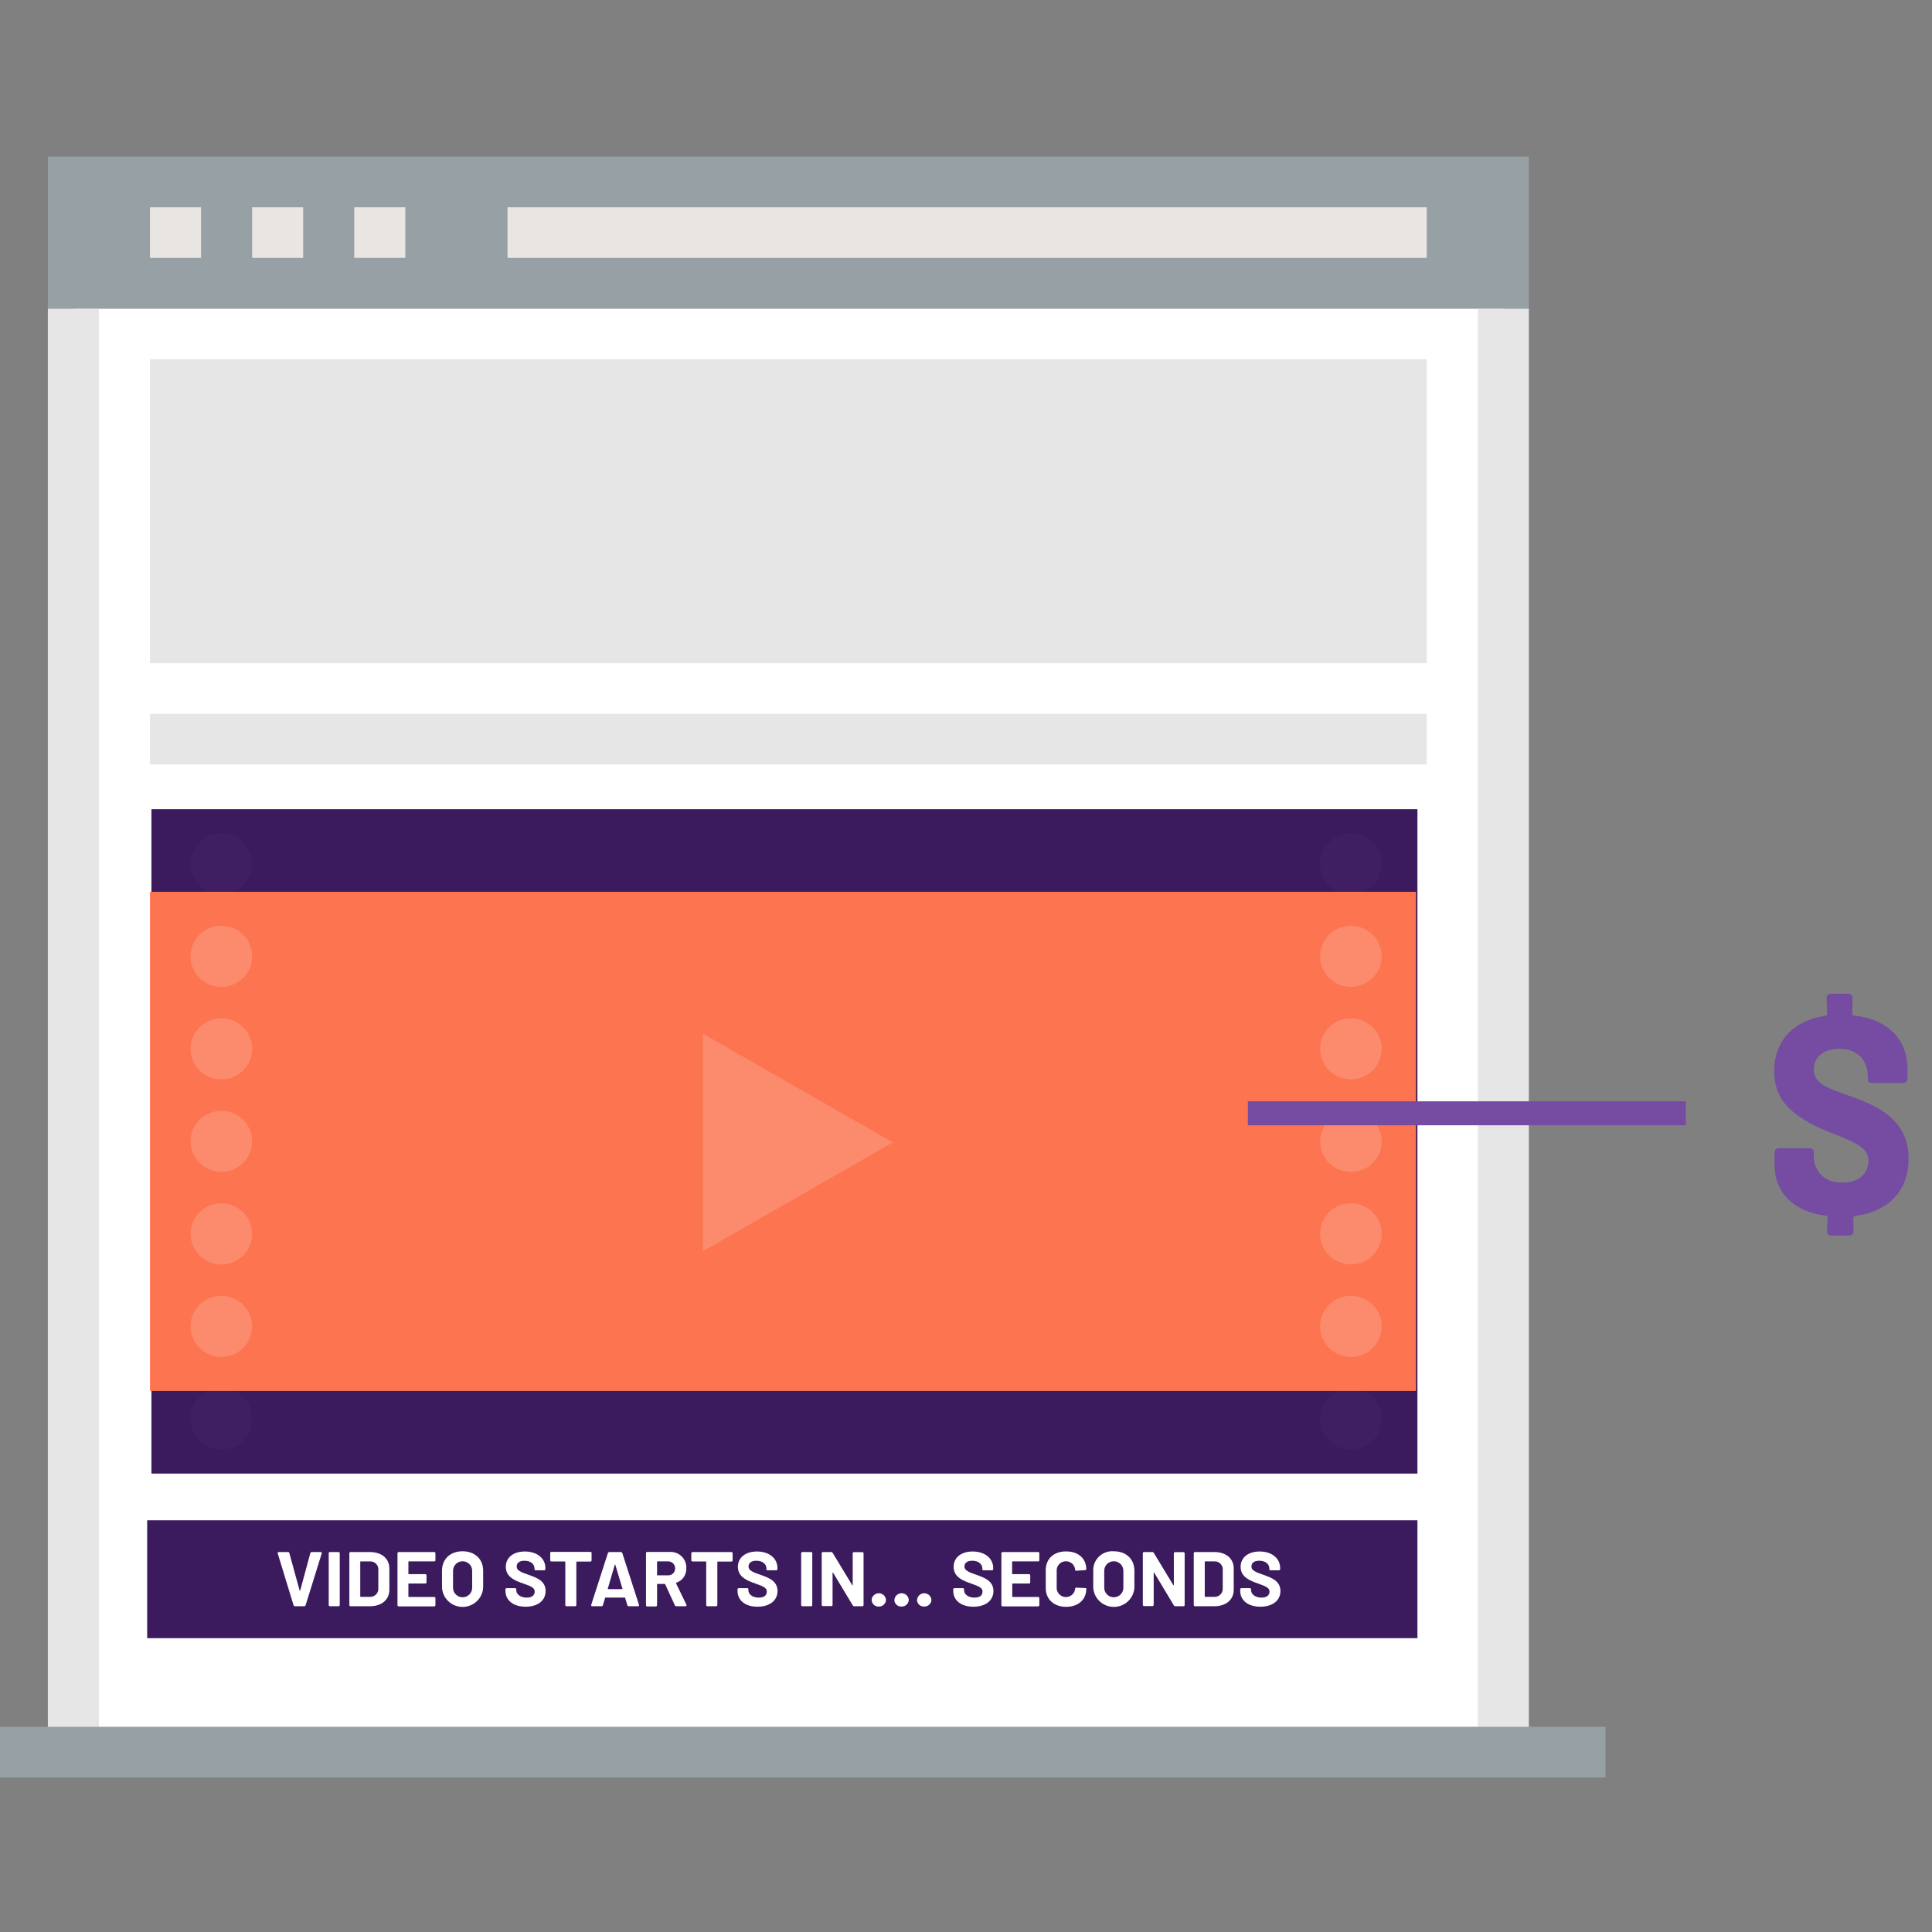 <svg width="270" height="270" viewBox="0 0 270 270" fill="none" xmlns="http://www.w3.org/2000/svg">
<rect x="0" y="0" width="270" height="270" fill="#808080" stroke="none"/>
<g clip-path="url(#clip0)">
<path d="M210.096 43.124H10.261V244.856H210.096V43.124Z" fill="white"/>
<path d="M213.658 43.124H206.524V244.856H213.658V43.124Z" fill="#E6E6E6"/>
<path d="M13.822 43.124H6.688V244.856H13.822V43.124Z" fill="#E6E6E6"/>
<path d="M224.37 241.324H-4.013V248.4H224.37V241.324Z" fill="#97A0A5"/>
<path d="M199.384 50.205H20.962V92.675H199.384V50.205Z" fill="#E6E6E6"/>
<path d="M198.089 113.09H21.163V205.935H198.089V113.09Z" fill="#3C1A5E"/>
<path d="M199.384 99.757H20.962V106.832H199.384V99.757Z" fill="#E6E6E6"/>
<path d="M198.089 212.462H20.568V228.936H198.089V212.462Z" fill="#3C1A5E"/>
<path d="M213.664 21.892H6.688V43.124H213.664V21.892Z" fill="#97A0A5"/>
<path d="M28.096 28.967H20.962V36.042H28.096V28.967Z" fill="#E8E5E3"/>
<path d="M42.37 28.967H35.236V36.042H42.37V28.967Z" fill="#E8E5E3"/>
<path d="M56.644 28.967H49.51V36.042H56.644V28.967Z" fill="#E8E5E3"/>
<path d="M199.392 28.967H70.926V36.042H199.392V28.967Z" fill="#E8E5E3"/>
<path d="M197.889 124.631H20.962V194.388H197.889V124.631Z" fill="#FC7450"/>
<g opacity="0.4">
<path opacity="0.4" d="M98.212 144.439V174.872L124.788 159.658L98.212 144.439Z" fill="white"/>
</g>
<g opacity="0.4">
<path opacity="0.4" d="M188.791 137.924C189.643 137.924 190.476 137.673 191.184 137.204C191.893 136.734 192.445 136.067 192.771 135.286C193.097 134.505 193.183 133.646 193.017 132.817C192.85 131.988 192.44 131.227 191.837 130.629C191.235 130.031 190.467 129.624 189.631 129.46C188.795 129.295 187.929 129.379 187.142 129.703C186.354 130.026 185.682 130.574 185.208 131.277C184.735 131.979 184.482 132.806 184.482 133.651C184.482 134.784 184.936 135.871 185.744 136.672C186.552 137.474 187.648 137.924 188.791 137.924Z" fill="white"/>
</g>
<g opacity="0.4">
<path opacity="0.4" d="M188.791 150.849C189.643 150.849 190.476 150.599 191.185 150.129C191.894 149.659 192.446 148.991 192.772 148.21C193.098 147.429 193.183 146.569 193.016 145.74C192.849 144.911 192.438 144.15 191.835 143.552C191.232 142.955 190.464 142.548 189.628 142.384C188.791 142.22 187.925 142.305 187.138 142.63C186.35 142.954 185.678 143.503 185.205 144.206C184.732 144.91 184.481 145.737 184.482 146.582C184.482 147.143 184.593 147.698 184.81 148.216C185.027 148.735 185.344 149.205 185.744 149.602C186.144 149.998 186.619 150.312 187.142 150.526C187.665 150.74 188.225 150.85 188.791 150.849Z" fill="white"/>
</g>
<g opacity="0.4">
<path opacity="0.4" d="M188.791 176.705C189.643 176.705 190.476 176.454 191.185 175.985C191.894 175.515 192.446 174.847 192.772 174.066C193.098 173.285 193.183 172.425 193.016 171.596C192.849 170.767 192.438 170.006 191.835 169.408C191.232 168.811 190.464 168.404 189.628 168.24C188.791 168.076 187.925 168.161 187.138 168.486C186.35 168.81 185.678 169.358 185.205 170.062C184.732 170.766 184.481 171.592 184.482 172.438C184.482 172.999 184.593 173.554 184.81 174.072C185.027 174.59 185.344 175.061 185.744 175.457C186.144 175.854 186.619 176.168 187.142 176.382C187.665 176.596 188.225 176.706 188.791 176.705Z" fill="white"/>
</g>
<g opacity="0.4">
<path opacity="0.4" d="M188.791 163.78C189.643 163.78 190.476 163.529 191.184 163.06C191.893 162.59 192.445 161.923 192.771 161.142C193.097 160.361 193.183 159.502 193.017 158.673C192.85 157.844 192.44 157.082 191.837 156.485C191.235 155.887 190.467 155.48 189.631 155.315C188.795 155.15 187.929 155.235 187.142 155.559C186.354 155.882 185.682 156.43 185.208 157.132C184.735 157.835 184.482 158.661 184.482 159.507C184.482 160.64 184.936 161.727 185.744 162.528C186.552 163.33 187.648 163.78 188.791 163.78Z" fill="white"/>
</g>
<g opacity="0.4">
<path opacity="0.4" d="M188.791 189.636C189.643 189.636 190.476 189.385 191.184 188.915C191.893 188.446 192.445 187.778 192.771 186.998C193.097 186.217 193.183 185.358 193.017 184.529C192.85 183.7 192.44 182.938 191.837 182.341C191.235 181.743 190.467 181.336 189.631 181.171C188.795 181.006 187.929 181.091 187.142 181.414C186.354 181.738 185.682 182.285 185.208 182.988C184.735 183.691 184.482 184.517 184.482 185.362C184.482 186.496 184.936 187.583 185.744 188.384C186.552 189.185 187.648 189.636 188.791 189.636Z" fill="white"/>
</g>
<g opacity="0.4">
<path opacity="0.4" d="M30.935 137.924C31.787 137.924 32.62 137.673 33.328 137.204C34.037 136.734 34.589 136.067 34.915 135.286C35.242 134.505 35.327 133.646 35.16 132.817C34.994 131.988 34.584 131.227 33.981 130.629C33.379 130.031 32.611 129.624 31.775 129.46C30.939 129.295 30.073 129.379 29.286 129.703C28.498 130.026 27.826 130.574 27.352 131.277C26.879 131.979 26.626 132.806 26.626 133.651C26.625 134.212 26.736 134.768 26.952 135.287C27.169 135.806 27.486 136.277 27.886 136.674C28.287 137.071 28.762 137.386 29.285 137.6C29.808 137.815 30.369 137.925 30.935 137.924Z" fill="white"/>
</g>
<g opacity="0.4">
<path opacity="0.4" d="M30.935 150.849C31.787 150.849 32.62 150.599 33.329 150.129C34.038 149.659 34.59 148.991 34.916 148.21C35.242 147.429 35.327 146.569 35.16 145.74C34.993 144.911 34.582 144.15 33.979 143.552C33.376 142.955 32.608 142.548 31.772 142.384C30.935 142.22 30.069 142.305 29.282 142.63C28.494 142.954 27.822 143.503 27.349 144.206C26.877 144.91 26.625 145.737 26.626 146.582C26.626 147.143 26.738 147.698 26.954 148.216C27.171 148.735 27.488 149.205 27.888 149.602C28.288 149.998 28.764 150.312 29.286 150.526C29.809 150.74 30.369 150.85 30.935 150.849Z" fill="white"/>
</g>
<g opacity="0.4">
<path opacity="0.4" d="M30.935 176.71C31.787 176.71 32.62 176.46 33.328 175.99C34.037 175.521 34.589 174.853 34.915 174.072C35.242 173.291 35.327 172.432 35.16 171.603C34.994 170.774 34.584 170.013 33.981 169.415C33.379 168.818 32.611 168.411 31.775 168.246C30.939 168.081 30.073 168.166 29.286 168.489C28.498 168.812 27.826 169.36 27.352 170.063C26.879 170.766 26.626 171.592 26.626 172.437C26.625 172.998 26.736 173.554 26.952 174.073C27.169 174.592 27.486 175.063 27.886 175.46C28.287 175.857 28.762 176.172 29.285 176.387C29.808 176.601 30.369 176.711 30.935 176.71Z" fill="white"/>
</g>
<g opacity="0.4">
<path opacity="0.4" d="M30.935 163.78C31.787 163.78 32.62 163.529 33.328 163.06C34.037 162.59 34.589 161.923 34.915 161.142C35.242 160.361 35.327 159.502 35.16 158.673C34.994 157.844 34.584 157.082 33.981 156.485C33.379 155.887 32.611 155.48 31.775 155.315C30.939 155.15 30.073 155.235 29.286 155.559C28.498 155.882 27.826 156.43 27.352 157.132C26.879 157.835 26.626 158.661 26.626 159.507C26.625 160.068 26.736 160.624 26.952 161.143C27.169 161.662 27.486 162.133 27.886 162.53C28.287 162.927 28.762 163.242 29.285 163.456C29.808 163.671 30.369 163.781 30.935 163.78Z" fill="white"/>
</g>
<g opacity="0.4">
<path opacity="0.4" d="M30.935 189.636C31.787 189.636 32.62 189.385 33.328 188.915C34.037 188.446 34.589 187.778 34.915 186.998C35.242 186.217 35.327 185.358 35.16 184.529C34.994 183.7 34.584 182.938 33.981 182.341C33.379 181.743 32.611 181.336 31.775 181.171C30.939 181.006 30.073 181.091 29.286 181.414C28.498 181.738 27.826 182.285 27.352 182.988C26.879 183.691 26.626 184.517 26.626 185.362C26.625 185.924 26.736 186.48 26.952 186.999C27.169 187.517 27.486 187.989 27.886 188.386C28.287 188.783 28.762 189.097 29.285 189.312C29.808 189.526 30.369 189.636 30.935 189.636Z" fill="white"/>
</g>
<path d="M259.236 169.939C259.17 169.951 259.111 169.984 259.067 170.034C259.023 170.084 258.998 170.147 258.995 170.213L259.036 171.994C259.051 172.085 259.044 172.179 259.016 172.267C258.987 172.356 258.938 172.436 258.871 172.502C258.805 172.567 258.724 172.616 258.635 172.645C258.546 172.673 258.451 172.68 258.359 172.665H256.004C255.912 172.68 255.817 172.673 255.728 172.645C255.639 172.616 255.558 172.567 255.492 172.502C255.426 172.436 255.376 172.356 255.348 172.267C255.319 172.179 255.312 172.085 255.328 171.994L255.41 170.178C255.408 170.111 255.383 170.046 255.34 169.995C255.296 169.944 255.235 169.91 255.169 169.898C250.63 169.349 248.005 166.623 248.005 162.834V161.135C247.99 161.044 247.997 160.95 248.025 160.861C248.054 160.773 248.103 160.693 248.17 160.627C248.236 160.561 248.317 160.512 248.406 160.484C248.495 160.456 248.59 160.449 248.682 160.464H252.802C253.238 160.464 253.479 160.662 253.479 160.978V161.532C253.479 163.546 254.792 165.28 257.5 165.28C260.048 165.28 261.12 163.745 261.12 162.163C261.12 159.36 255.946 158.928 252.125 156.477C249.659 154.982 247.946 153.044 247.946 149.693C247.946 145.548 250.536 142.623 255.11 141.952C255.176 141.941 255.236 141.908 255.28 141.858C255.324 141.808 255.349 141.744 255.351 141.678L255.269 139.547C255.253 139.455 255.26 139.361 255.289 139.273C255.318 139.185 255.367 139.104 255.433 139.039C255.499 138.973 255.58 138.924 255.669 138.896C255.759 138.867 255.853 138.86 255.946 138.876H258.218C258.31 138.86 258.405 138.867 258.494 138.896C258.583 138.924 258.664 138.973 258.73 139.039C258.796 139.104 258.846 139.185 258.874 139.273C258.903 139.361 258.91 139.455 258.895 139.547L258.853 141.637C258.854 141.703 258.877 141.768 258.92 141.819C258.963 141.87 259.023 141.905 259.089 141.917C263.868 142.431 266.57 145.309 266.57 149.378V150.68C266.585 150.771 266.578 150.864 266.55 150.952C266.522 151.04 266.473 151.12 266.407 151.185C266.342 151.251 266.262 151.3 266.173 151.329C266.085 151.357 265.991 151.365 265.899 151.351H261.72C261.278 151.351 261.043 151.193 261.043 150.954V150.557C261.043 148.467 259.866 146.57 257.064 146.57C254.833 146.57 253.479 147.737 253.479 149.489C253.479 152.052 257.099 152.449 260.843 154.066C264.963 155.881 266.729 158.409 266.729 161.882C266.759 166.232 264.092 169.308 259.236 169.939Z" fill="#764BA2"/>
<path d="M174.393 155.584H235.592" stroke="#764BA2" stroke-width="3.35"/>
<path d="M41.022 224.325L38.815 217.103C38.804 217.08 38.8 217.054 38.803 217.028C38.806 217.002 38.815 216.978 38.831 216.957C38.846 216.936 38.867 216.92 38.891 216.909C38.915 216.899 38.942 216.896 38.968 216.899H40.233C40.28 216.895 40.327 216.908 40.365 216.936C40.403 216.964 40.429 217.005 40.439 217.051L41.87 222.264C41.87 222.322 41.946 222.322 41.958 222.264L43.365 217.062C43.375 217.016 43.401 216.975 43.439 216.945C43.476 216.915 43.523 216.899 43.571 216.899H44.807C44.833 216.896 44.859 216.899 44.883 216.909C44.907 216.92 44.928 216.936 44.944 216.957C44.959 216.978 44.969 217.002 44.972 217.028C44.974 217.054 44.97 217.08 44.96 217.103L42.711 224.325C42.699 224.369 42.672 224.409 42.635 224.436C42.597 224.464 42.552 224.478 42.505 224.477H41.24C41.191 224.48 41.143 224.466 41.104 224.439C41.064 224.411 41.035 224.371 41.022 224.325Z" fill="white"/>
<path d="M45.938 224.29V217.08C45.935 217.056 45.938 217.031 45.946 217.008C45.954 216.984 45.968 216.963 45.985 216.946C46.003 216.929 46.024 216.915 46.047 216.907C46.071 216.899 46.096 216.896 46.121 216.899H47.298C47.322 216.896 47.347 216.899 47.371 216.907C47.394 216.915 47.416 216.929 47.433 216.946C47.451 216.963 47.464 216.984 47.472 217.008C47.48 217.031 47.483 217.056 47.48 217.08V224.29C47.483 224.315 47.48 224.339 47.472 224.363C47.464 224.386 47.45 224.408 47.433 224.426C47.416 224.443 47.395 224.457 47.371 224.466C47.348 224.475 47.323 224.478 47.298 224.477H46.121C46.096 224.478 46.071 224.475 46.047 224.466C46.024 224.457 46.003 224.443 45.985 224.426C45.968 224.408 45.955 224.386 45.946 224.363C45.938 224.339 45.935 224.315 45.938 224.29Z" fill="white"/>
<path d="M48.822 224.29V217.08C48.82 217.055 48.824 217.031 48.833 217.007C48.841 216.984 48.855 216.963 48.873 216.946C48.891 216.929 48.913 216.915 48.937 216.907C48.96 216.899 48.985 216.897 49.01 216.899H51.682C53.331 216.899 54.414 217.81 54.414 219.193V222.177C54.414 223.566 53.331 224.477 51.682 224.477H49.01C48.985 224.479 48.959 224.477 48.935 224.468C48.911 224.46 48.889 224.446 48.871 224.428C48.853 224.41 48.839 224.388 48.83 224.365C48.822 224.341 48.819 224.315 48.822 224.29ZM50.429 223.163H51.736C51.894 223.165 52.052 223.133 52.197 223.07C52.343 223.008 52.474 222.915 52.581 222.799C52.688 222.683 52.769 222.545 52.819 222.396C52.87 222.246 52.887 222.088 52.871 221.931V219.439C52.889 219.281 52.873 219.121 52.823 218.971C52.773 218.82 52.691 218.682 52.583 218.565C52.475 218.448 52.343 218.356 52.196 218.294C52.048 218.232 51.889 218.203 51.73 218.207H50.411C50.402 218.206 50.394 218.207 50.385 218.21C50.377 218.213 50.37 218.217 50.363 218.224C50.357 218.23 50.352 218.237 50.349 218.245C50.346 218.254 50.345 218.262 50.346 218.271V223.099C50.345 223.108 50.346 223.116 50.349 223.125C50.352 223.133 50.357 223.14 50.363 223.146C50.37 223.153 50.377 223.157 50.385 223.16C50.394 223.163 50.402 223.164 50.411 223.163H50.429Z" fill="white"/>
<path d="M60.67 218.206H57.139C57.13 218.205 57.121 218.206 57.113 218.209C57.105 218.212 57.097 218.217 57.091 218.223C57.085 218.229 57.08 218.236 57.077 218.245C57.074 218.253 57.073 218.262 57.074 218.27V219.928C57.073 219.937 57.074 219.946 57.077 219.954C57.08 219.962 57.085 219.97 57.091 219.976C57.097 219.982 57.105 219.987 57.113 219.989C57.121 219.992 57.13 219.993 57.139 219.992H59.417C59.442 219.989 59.468 219.991 59.492 219.998C59.516 220.006 59.538 220.019 59.556 220.037C59.574 220.054 59.588 220.076 59.597 220.099C59.605 220.123 59.608 220.148 59.605 220.173V221.119C59.608 221.144 59.605 221.169 59.597 221.193C59.588 221.217 59.574 221.238 59.556 221.256C59.538 221.273 59.516 221.287 59.492 221.294C59.468 221.302 59.442 221.304 59.417 221.3H57.139C57.13 221.299 57.121 221.3 57.113 221.303C57.105 221.306 57.097 221.311 57.091 221.317C57.085 221.323 57.08 221.331 57.077 221.339C57.074 221.347 57.073 221.356 57.074 221.364V223.116C57.073 223.124 57.074 223.133 57.077 223.141C57.08 223.15 57.085 223.157 57.091 223.163C57.097 223.169 57.105 223.174 57.113 223.177C57.121 223.18 57.13 223.181 57.139 223.18H60.67C60.696 223.177 60.721 223.18 60.745 223.188C60.769 223.197 60.791 223.21 60.808 223.228C60.826 223.247 60.839 223.268 60.847 223.292C60.855 223.316 60.857 223.342 60.853 223.367V224.307C60.856 224.331 60.853 224.356 60.845 224.38C60.837 224.403 60.823 224.425 60.806 224.442C60.788 224.46 60.767 224.474 60.744 224.483C60.721 224.492 60.695 224.495 60.67 224.493H55.738C55.712 224.496 55.687 224.493 55.663 224.485C55.639 224.476 55.617 224.463 55.599 224.445C55.58 224.427 55.567 224.405 55.558 224.381C55.55 224.357 55.547 224.332 55.55 224.307V217.079C55.547 217.054 55.549 217.029 55.558 217.005C55.566 216.982 55.58 216.96 55.599 216.943C55.617 216.925 55.639 216.912 55.663 216.904C55.687 216.897 55.713 216.895 55.738 216.898H60.67C60.695 216.896 60.72 216.898 60.743 216.906C60.767 216.915 60.788 216.928 60.806 216.945C60.823 216.963 60.837 216.984 60.845 217.007C60.853 217.03 60.856 217.055 60.853 217.079V218.043C60.853 218.066 60.848 218.088 60.839 218.109C60.83 218.131 60.816 218.149 60.799 218.165C60.781 218.18 60.761 218.192 60.739 218.199C60.717 218.206 60.694 218.209 60.67 218.206Z" fill="white"/>
<path d="M61.771 221.843V219.508C61.771 217.885 62.919 216.793 64.643 216.793C66.368 216.793 67.522 217.885 67.522 219.508V221.843C67.488 222.577 67.171 223.27 66.635 223.778C66.1 224.285 65.387 224.569 64.646 224.569C63.906 224.569 63.193 224.285 62.658 223.778C62.122 223.27 61.804 222.577 61.771 221.843ZM65.986 221.895V219.514C65.986 219.34 65.951 219.167 65.884 219.007C65.817 218.846 65.718 218.7 65.594 218.577C65.47 218.454 65.323 218.356 65.161 218.289C64.999 218.223 64.825 218.188 64.649 218.188C64.474 218.188 64.3 218.223 64.138 218.289C63.976 218.356 63.829 218.454 63.705 218.577C63.58 218.7 63.482 218.846 63.415 219.007C63.348 219.167 63.313 219.34 63.313 219.514V221.895C63.313 222.07 63.348 222.242 63.415 222.403C63.482 222.563 63.58 222.709 63.705 222.833C63.829 222.956 63.976 223.053 64.138 223.12C64.3 223.186 64.474 223.221 64.649 223.221C64.825 223.221 64.999 223.186 65.161 223.12C65.323 223.053 65.47 222.956 65.594 222.833C65.718 222.709 65.817 222.563 65.884 222.403C65.951 222.242 65.986 222.07 65.986 221.895Z" fill="white"/>
<path d="M70.635 222.299V222.13C70.632 222.105 70.635 222.08 70.643 222.057C70.651 222.034 70.665 222.013 70.682 221.995C70.7 221.978 70.721 221.965 70.744 221.957C70.768 221.949 70.793 221.946 70.817 221.949H71.965C72.083 221.949 72.148 222.001 72.148 222.089V222.241C72.148 222.789 72.736 223.268 73.59 223.268C74.443 223.268 74.726 222.859 74.726 222.422C74.726 221.873 74.167 221.674 73.131 221.301C71.995 220.91 70.688 220.402 70.688 218.966C70.688 217.635 71.788 216.823 73.348 216.823C75.032 216.823 76.221 217.751 76.221 219.158V219.263C76.224 219.288 76.221 219.314 76.212 219.338C76.204 219.362 76.19 219.384 76.172 219.402C76.154 219.419 76.132 219.433 76.108 219.442C76.084 219.45 76.058 219.453 76.032 219.45H74.891C74.767 219.45 74.702 219.403 74.702 219.339V219.211C74.702 218.627 74.214 218.113 73.295 218.113C72.595 218.113 72.207 218.417 72.207 218.925C72.207 219.433 72.683 219.684 73.896 220.092C74.891 220.454 76.25 220.875 76.25 222.346C76.25 223.665 75.173 224.541 73.46 224.541C71.747 224.541 70.635 223.671 70.635 222.299Z" fill="white"/>
<path d="M82.674 217.08V218.043C82.676 218.068 82.673 218.094 82.665 218.118C82.656 218.142 82.643 218.163 82.625 218.181C82.606 218.199 82.585 218.213 82.561 218.221C82.536 218.23 82.511 218.233 82.485 218.23H80.608C80.599 218.229 80.59 218.23 80.582 218.233C80.573 218.236 80.566 218.241 80.56 218.247C80.553 218.253 80.549 218.26 80.546 218.268C80.543 218.277 80.542 218.285 80.543 218.294V224.29C80.545 224.314 80.543 224.339 80.534 224.363C80.526 224.386 80.513 224.408 80.496 224.425C80.478 224.443 80.457 224.457 80.434 224.466C80.41 224.475 80.385 224.478 80.36 224.476H79.183C79.158 224.478 79.133 224.475 79.11 224.466C79.086 224.457 79.065 224.443 79.048 224.425C79.03 224.408 79.017 224.386 79.009 224.363C79.001 224.339 78.998 224.314 79.001 224.29V218.282C79.001 218.274 79.001 218.265 78.998 218.257C78.995 218.249 78.99 218.241 78.984 218.235C78.978 218.229 78.97 218.224 78.962 218.221C78.953 218.218 78.945 218.217 78.936 218.218H77.076C77.051 218.221 77.025 218.218 77.001 218.21C76.977 218.202 76.956 218.188 76.938 218.17C76.92 218.152 76.907 218.13 76.899 218.106C76.892 218.082 76.89 218.056 76.893 218.031V217.08C76.886 217.054 76.886 217.026 76.892 217C76.898 216.974 76.911 216.949 76.929 216.929C76.947 216.909 76.97 216.893 76.996 216.884C77.021 216.875 77.049 216.872 77.076 216.876H82.468C82.496 216.867 82.527 216.866 82.556 216.873C82.585 216.88 82.611 216.895 82.633 216.916C82.654 216.937 82.669 216.964 82.676 216.992C82.683 217.021 82.682 217.051 82.674 217.08Z" fill="white"/>
<path d="M87.671 224.324L87.365 223.314C87.364 223.307 87.362 223.299 87.358 223.293C87.355 223.286 87.35 223.28 87.344 223.275C87.338 223.27 87.331 223.266 87.323 223.264C87.316 223.262 87.308 223.261 87.3 223.262H84.628C84.62 223.26 84.612 223.26 84.604 223.262C84.596 223.264 84.589 223.267 84.583 223.273C84.576 223.278 84.571 223.284 84.568 223.291C84.565 223.299 84.563 223.306 84.563 223.314L84.257 224.324C84.244 224.37 84.216 224.409 84.178 224.437C84.139 224.464 84.093 224.478 84.045 224.476H82.78C82.753 224.48 82.726 224.477 82.701 224.466C82.676 224.456 82.654 224.439 82.639 224.417C82.623 224.396 82.613 224.37 82.611 224.343C82.609 224.317 82.615 224.29 82.627 224.266L84.952 217.051C84.964 217.005 84.992 216.965 85.03 216.937C85.069 216.909 85.116 216.896 85.164 216.899H86.765C86.812 216.895 86.859 216.908 86.897 216.936C86.934 216.964 86.961 217.005 86.971 217.051L89.296 224.266C89.343 224.389 89.296 224.476 89.143 224.476H87.877C87.831 224.478 87.785 224.464 87.747 224.436C87.71 224.408 87.683 224.369 87.671 224.324ZM84.999 222.083H86.929C86.971 222.083 86.994 222.083 86.982 222.007L85.999 218.703C85.999 218.65 85.935 218.65 85.911 218.703L84.94 222.007C84.934 222.059 84.952 222.083 84.999 222.083Z" fill="white"/>
<path d="M94.304 224.33L92.962 221.411C92.956 221.396 92.946 221.383 92.932 221.373C92.918 221.364 92.902 221.359 92.886 221.359H91.891C91.882 221.358 91.873 221.359 91.865 221.362C91.857 221.365 91.849 221.37 91.843 221.376C91.837 221.382 91.832 221.389 91.829 221.398C91.826 221.406 91.825 221.414 91.826 221.423V224.313C91.829 224.338 91.826 224.362 91.818 224.386C91.81 224.409 91.796 224.431 91.779 224.449C91.761 224.466 91.74 224.48 91.717 224.489C91.694 224.498 91.669 224.502 91.644 224.5H90.466C90.441 224.502 90.415 224.5 90.391 224.491C90.367 224.483 90.345 224.469 90.327 224.451C90.309 224.433 90.295 224.411 90.287 224.388C90.278 224.364 90.275 224.338 90.278 224.313V217.068C90.275 217.043 90.278 217.018 90.286 216.994C90.295 216.97 90.309 216.949 90.327 216.931C90.345 216.914 90.367 216.901 90.391 216.893C90.416 216.885 90.441 216.883 90.466 216.887H93.557C93.867 216.863 94.18 216.906 94.473 217.011C94.766 217.117 95.032 217.283 95.255 217.499C95.478 217.716 95.652 217.976 95.765 218.264C95.878 218.552 95.928 218.861 95.911 219.17C95.932 219.61 95.807 220.046 95.555 220.41C95.304 220.773 94.939 221.045 94.516 221.184C94.507 221.186 94.499 221.19 94.492 221.196C94.485 221.203 94.479 221.21 94.476 221.219C94.472 221.227 94.471 221.236 94.472 221.246C94.473 221.255 94.476 221.264 94.481 221.271L95.923 224.254C95.988 224.377 95.923 224.476 95.793 224.476H94.557C94.505 224.482 94.452 224.471 94.407 224.444C94.361 224.418 94.325 224.378 94.304 224.33ZM91.826 218.271V220.092C91.826 220.109 91.833 220.125 91.845 220.138C91.857 220.15 91.874 220.156 91.891 220.156H93.315C93.449 220.167 93.583 220.15 93.709 220.106C93.835 220.062 93.951 219.993 94.048 219.902C94.146 219.811 94.223 219.701 94.275 219.579C94.327 219.457 94.353 219.326 94.351 219.193C94.355 219.059 94.33 218.926 94.279 218.802C94.228 218.678 94.151 218.566 94.053 218.473C93.956 218.38 93.84 218.308 93.713 218.262C93.585 218.217 93.45 218.198 93.315 218.206H91.891C91.882 218.206 91.873 218.207 91.865 218.21C91.857 218.212 91.849 218.217 91.843 218.223C91.837 218.229 91.832 218.237 91.829 218.245C91.826 218.253 91.825 218.262 91.826 218.271Z" fill="white"/>
<path d="M102.386 217.08V218.043C102.39 218.068 102.388 218.094 102.38 218.117C102.373 218.141 102.359 218.163 102.342 218.181C102.324 218.2 102.302 218.213 102.279 218.222C102.255 218.23 102.229 218.233 102.204 218.23H100.314C100.306 218.229 100.297 218.23 100.289 218.233C100.28 218.236 100.273 218.241 100.267 218.247C100.26 218.253 100.256 218.26 100.253 218.269C100.25 218.277 100.249 218.286 100.25 218.294V224.29C100.252 224.315 100.25 224.34 100.241 224.364C100.233 224.388 100.219 224.41 100.201 224.428C100.183 224.446 100.161 224.46 100.137 224.468C100.112 224.476 100.087 224.479 100.061 224.476H98.884C98.859 224.479 98.833 224.476 98.809 224.468C98.785 224.46 98.763 224.446 98.745 224.428C98.727 224.41 98.713 224.388 98.704 224.364C98.696 224.34 98.693 224.315 98.696 224.29V218.283C98.697 218.274 98.696 218.265 98.693 218.257C98.69 218.249 98.685 218.241 98.679 218.235C98.673 218.229 98.665 218.224 98.657 218.221C98.648 218.218 98.64 218.217 98.631 218.218H96.8C96.775 218.221 96.749 218.218 96.725 218.21C96.701 218.201 96.679 218.188 96.661 218.17C96.643 218.152 96.629 218.13 96.621 218.106C96.612 218.082 96.609 218.057 96.612 218.032V217.08C96.609 217.055 96.612 217.03 96.62 217.006C96.629 216.982 96.643 216.961 96.661 216.943C96.679 216.926 96.701 216.913 96.725 216.905C96.75 216.897 96.775 216.895 96.8 216.899H102.192C102.218 216.894 102.244 216.895 102.269 216.903C102.294 216.91 102.317 216.923 102.336 216.94C102.355 216.958 102.369 216.98 102.378 217.004C102.387 217.028 102.39 217.054 102.386 217.08Z" fill="white"/>
<path d="M103.068 222.299V222.13C103.065 222.105 103.068 222.079 103.076 222.056C103.085 222.032 103.099 222.01 103.117 221.993C103.135 221.975 103.157 221.962 103.182 221.955C103.206 221.947 103.231 221.945 103.256 221.949H104.398C104.522 221.949 104.587 222.001 104.587 222.089V222.241C104.587 222.789 105.14 223.268 106.029 223.268C106.918 223.268 107.159 222.859 107.159 222.422C107.159 221.873 106.606 221.674 105.57 221.301C104.434 220.91 103.121 220.402 103.121 218.966C103.121 217.635 104.228 216.823 105.787 216.823C107.465 216.823 108.654 217.751 108.654 219.158V219.263C108.657 219.288 108.654 219.313 108.646 219.336C108.638 219.36 108.624 219.381 108.607 219.399C108.589 219.417 108.568 219.431 108.545 219.44C108.522 219.448 108.497 219.452 108.472 219.45H107.294C107.177 219.45 107.112 219.403 107.112 219.339V219.211C107.112 218.627 106.617 218.113 105.705 218.113C105.005 218.113 104.61 218.417 104.61 218.925C104.61 219.433 105.093 219.684 106.305 220.092C107.294 220.454 108.66 220.875 108.66 222.346C108.66 223.665 107.577 224.541 105.864 224.541C104.151 224.541 103.068 223.671 103.068 222.299Z" fill="white"/>
<path d="M111.963 224.289V217.079C111.96 217.054 111.963 217.029 111.971 217.005C111.98 216.982 111.994 216.96 112.012 216.943C112.03 216.925 112.052 216.912 112.077 216.904C112.101 216.897 112.126 216.895 112.151 216.898H113.329C113.354 216.895 113.379 216.897 113.404 216.904C113.428 216.912 113.45 216.925 113.468 216.943C113.486 216.96 113.5 216.982 113.509 217.005C113.517 217.029 113.52 217.054 113.517 217.079V224.289C113.52 224.314 113.517 224.34 113.508 224.364C113.5 224.388 113.486 224.409 113.468 224.427C113.45 224.445 113.428 224.459 113.404 224.467C113.38 224.476 113.354 224.479 113.329 224.476H112.151C112.126 224.479 112.1 224.476 112.076 224.467C112.052 224.459 112.03 224.445 112.012 224.427C111.994 224.409 111.98 224.388 111.972 224.364C111.963 224.34 111.96 224.314 111.963 224.289Z" fill="white"/>
<path d="M114.835 224.29V217.08C114.832 217.056 114.835 217.031 114.843 217.008C114.851 216.984 114.864 216.963 114.882 216.946C114.899 216.929 114.921 216.915 114.944 216.907C114.967 216.899 114.992 216.896 115.017 216.899H116.141C116.186 216.895 116.231 216.905 116.27 216.925C116.31 216.946 116.343 216.977 116.365 217.016L119.09 221.517C119.126 221.575 119.167 221.564 119.167 221.517V217.098C119.164 217.073 119.167 217.048 119.175 217.025C119.183 217.002 119.196 216.981 119.214 216.963C119.232 216.946 119.253 216.933 119.276 216.925C119.3 216.917 119.325 216.914 119.349 216.917H120.497C120.522 216.913 120.548 216.915 120.572 216.923C120.596 216.93 120.618 216.943 120.636 216.961C120.655 216.978 120.669 217 120.677 217.024C120.686 217.047 120.688 217.073 120.685 217.098V224.29C120.688 224.315 120.685 224.341 120.677 224.364C120.668 224.388 120.655 224.41 120.636 224.428C120.618 224.446 120.596 224.46 120.572 224.468C120.548 224.476 120.522 224.479 120.497 224.477H119.385C119.339 224.478 119.294 224.465 119.256 224.441C119.217 224.418 119.186 224.383 119.167 224.342L116.43 219.795C116.394 219.736 116.353 219.748 116.353 219.795V224.266C116.356 224.292 116.353 224.317 116.345 224.341C116.336 224.365 116.322 224.387 116.304 224.405C116.286 224.423 116.264 224.436 116.24 224.445C116.216 224.453 116.19 224.456 116.165 224.453H114.988C114.946 224.449 114.908 224.43 114.88 224.4C114.852 224.37 114.836 224.331 114.835 224.29Z" fill="white"/>
<path d="M121.81 223.578C121.829 223.327 121.944 223.093 122.13 222.922C122.316 222.751 122.56 222.656 122.814 222.656C123.067 222.656 123.312 222.751 123.498 222.922C123.684 223.093 123.798 223.327 123.817 223.578C123.814 223.706 123.786 223.832 123.733 223.949C123.68 224.066 123.604 224.171 123.51 224.259C123.416 224.346 123.305 224.414 123.184 224.459C123.063 224.503 122.934 224.523 122.805 224.518C122.677 224.523 122.549 224.503 122.429 224.458C122.309 224.414 122.199 224.345 122.106 224.258C122.013 224.17 121.939 224.065 121.888 223.948C121.837 223.831 121.811 223.705 121.81 223.578ZM124.994 223.578C125.014 223.327 125.128 223.093 125.314 222.922C125.5 222.751 125.744 222.656 125.998 222.656C126.252 222.656 126.496 222.751 126.682 222.922C126.868 223.093 126.982 223.327 127.002 223.578C126.999 223.706 126.97 223.832 126.917 223.949C126.864 224.066 126.789 224.171 126.694 224.259C126.6 224.346 126.489 224.414 126.368 224.459C126.247 224.503 126.118 224.523 125.989 224.518C125.86 224.525 125.731 224.506 125.609 224.462C125.488 224.418 125.377 224.35 125.283 224.262C125.188 224.174 125.113 224.068 125.062 223.951C125.01 223.833 124.983 223.706 124.983 223.578H124.994ZM128.161 223.578C128.181 223.327 128.295 223.093 128.481 222.922C128.667 222.751 128.911 222.656 129.165 222.656C129.418 222.656 129.663 222.751 129.849 222.922C130.035 223.093 130.149 223.327 130.168 223.578C130.165 223.706 130.137 223.832 130.084 223.949C130.031 224.066 129.955 224.171 129.861 224.259C129.767 224.346 129.656 224.414 129.535 224.459C129.414 224.503 129.285 224.523 129.156 224.518C129.027 224.525 128.898 224.506 128.776 224.462C128.655 224.418 128.544 224.35 128.449 224.262C128.355 224.174 128.28 224.068 128.229 223.951C128.177 223.833 128.15 223.706 128.149 223.578H128.161Z" fill="white"/>
<path d="M133.213 222.299V222.13C133.21 222.105 133.212 222.079 133.221 222.056C133.229 222.032 133.243 222.01 133.262 221.993C133.28 221.975 133.302 221.962 133.326 221.955C133.35 221.947 133.376 221.945 133.401 221.949H134.543C134.666 221.949 134.731 222.001 134.731 222.089V222.241C134.731 222.789 135.29 223.268 136.173 223.268C137.056 223.268 137.309 222.859 137.309 222.422C137.309 221.873 136.75 221.674 135.714 221.301C134.578 220.91 133.271 220.402 133.271 218.966C133.271 217.635 134.372 216.823 135.932 216.823C137.61 216.823 138.804 217.751 138.804 219.158V219.263C138.807 219.288 138.804 219.314 138.796 219.338C138.787 219.362 138.774 219.384 138.756 219.402C138.737 219.419 138.716 219.433 138.691 219.442C138.667 219.45 138.642 219.453 138.616 219.45H137.468C137.351 219.45 137.286 219.403 137.286 219.339V219.211C137.286 218.627 136.791 218.113 135.879 218.113C135.179 218.113 134.784 218.417 134.784 218.925C134.784 219.433 135.267 219.684 136.479 220.092C137.468 220.454 138.834 220.875 138.834 222.346C138.834 223.665 137.751 224.541 136.038 224.541C134.325 224.541 133.213 223.671 133.213 222.299Z" fill="white"/>
<path d="M145.042 218.206H141.511C141.493 218.206 141.477 218.213 141.465 218.225C141.453 218.237 141.446 218.253 141.446 218.27V219.928C141.445 219.937 141.446 219.946 141.449 219.954C141.452 219.962 141.457 219.97 141.463 219.976C141.469 219.982 141.477 219.987 141.485 219.989C141.493 219.992 141.502 219.993 141.511 219.992H143.794C143.819 219.99 143.844 219.992 143.867 220.001C143.891 220.009 143.912 220.022 143.93 220.039C143.947 220.057 143.961 220.078 143.969 220.101C143.977 220.124 143.98 220.149 143.977 220.173V221.119C143.98 221.144 143.977 221.168 143.969 221.192C143.961 221.215 143.947 221.236 143.93 221.253C143.912 221.271 143.891 221.284 143.867 221.292C143.844 221.3 143.819 221.303 143.794 221.3H141.528C141.511 221.3 141.495 221.307 141.483 221.319C141.47 221.331 141.464 221.347 141.464 221.364V223.116C141.463 223.124 141.464 223.133 141.467 223.141C141.47 223.15 141.474 223.157 141.48 223.163C141.487 223.169 141.494 223.174 141.502 223.177C141.511 223.18 141.52 223.181 141.528 223.18H145.06C145.085 223.177 145.111 223.18 145.135 223.188C145.159 223.197 145.181 223.211 145.199 223.228C145.217 223.246 145.231 223.268 145.24 223.292C145.248 223.316 145.251 223.341 145.248 223.367V224.307C145.251 224.332 145.248 224.357 145.24 224.381C145.231 224.405 145.217 224.427 145.199 224.445C145.181 224.463 145.159 224.476 145.135 224.485C145.111 224.493 145.085 224.496 145.06 224.493H140.127C140.102 224.495 140.077 224.492 140.054 224.483C140.031 224.474 140.009 224.46 139.992 224.442C139.975 224.425 139.961 224.403 139.953 224.38C139.945 224.356 139.942 224.331 139.945 224.307V217.079C139.942 217.055 139.945 217.03 139.953 217.007C139.961 216.984 139.975 216.963 139.992 216.945C140.01 216.928 140.031 216.915 140.054 216.906C140.078 216.898 140.103 216.896 140.127 216.898H145.06C145.085 216.895 145.111 216.897 145.135 216.904C145.159 216.912 145.181 216.925 145.199 216.943C145.218 216.96 145.232 216.982 145.24 217.005C145.248 217.029 145.251 217.054 145.248 217.079V218.043C145.249 218.068 145.244 218.093 145.233 218.116C145.223 218.139 145.207 218.16 145.187 218.175C145.167 218.191 145.143 218.202 145.118 218.208C145.093 218.213 145.067 218.212 145.042 218.206Z" fill="white"/>
<path d="M146.144 221.931V219.433C146.144 217.85 147.268 216.811 148.987 216.811C150.705 216.811 151.812 217.81 151.812 219.31C151.812 219.374 151.747 219.421 151.635 219.433L150.458 219.508C150.335 219.508 150.258 219.508 150.258 219.45V219.386C150.236 219.061 150.09 218.756 149.85 218.534C149.61 218.312 149.294 218.188 148.966 218.188C148.638 218.188 148.322 218.312 148.082 218.534C147.842 218.756 147.696 219.061 147.674 219.386V221.995C147.696 222.32 147.842 222.625 148.082 222.847C148.322 223.069 148.638 223.193 148.966 223.193C149.294 223.193 149.61 223.069 149.85 222.847C150.09 222.625 150.236 222.32 150.258 221.995C150.258 221.919 150.323 221.867 150.446 221.879L151.624 221.931C151.735 221.931 151.812 221.931 151.812 221.984V222.036C151.812 223.554 150.676 224.558 148.987 224.558C147.297 224.558 146.144 223.507 146.144 221.931Z" fill="white"/>
<path d="M152.783 221.843V219.508C152.77 219.137 152.837 218.767 152.978 218.423C153.119 218.08 153.332 217.77 153.603 217.513C153.874 217.257 154.196 217.06 154.549 216.936C154.902 216.812 155.277 216.763 155.65 216.793C157.386 216.793 158.534 217.885 158.534 219.508V221.843C158.501 222.577 158.183 223.27 157.647 223.777C157.112 224.285 156.4 224.568 155.659 224.568C154.918 224.568 154.206 224.285 153.67 223.777C153.134 223.27 152.817 222.577 152.783 221.843ZM156.992 221.895V219.514C156.992 219.162 156.851 218.825 156.601 218.576C156.35 218.328 156.01 218.188 155.656 218.188C155.301 218.188 154.962 218.328 154.711 218.576C154.46 218.825 154.32 219.162 154.32 219.514V221.895C154.32 222.247 154.46 222.584 154.711 222.832C154.962 223.081 155.301 223.221 155.656 223.221C156.01 223.221 156.35 223.081 156.601 222.832C156.851 222.584 156.992 222.247 156.992 221.895Z" fill="white"/>
<path d="M159.713 224.289V217.079C159.71 217.054 159.712 217.029 159.721 217.005C159.729 216.982 159.743 216.96 159.762 216.943C159.78 216.925 159.802 216.912 159.826 216.904C159.85 216.897 159.876 216.895 159.901 216.898H161.025C161.069 216.896 161.112 216.905 161.151 216.926C161.189 216.947 161.221 216.978 161.243 217.015L163.968 221.516C164.004 221.574 164.045 221.563 164.045 221.516V217.097C164.042 217.072 164.045 217.047 164.053 217.023C164.062 216.999 164.076 216.978 164.094 216.96C164.112 216.943 164.134 216.929 164.158 216.922C164.182 216.914 164.208 216.912 164.233 216.916H165.369C165.394 216.912 165.42 216.914 165.444 216.922C165.468 216.929 165.49 216.943 165.509 216.96C165.527 216.978 165.541 216.999 165.549 217.023C165.558 217.047 165.561 217.072 165.558 217.097V224.289C165.56 224.314 165.557 224.34 165.549 224.364C165.54 224.388 165.527 224.409 165.509 224.427C165.49 224.445 165.469 224.459 165.444 224.467C165.42 224.476 165.395 224.479 165.369 224.476H164.257C164.211 224.475 164.167 224.463 164.129 224.439C164.09 224.415 164.059 224.382 164.039 224.342L161.308 219.794C161.272 219.736 161.231 219.747 161.231 219.794V224.266C161.234 224.291 161.231 224.316 161.223 224.34C161.214 224.364 161.2 224.386 161.182 224.404C161.164 224.422 161.142 224.436 161.118 224.444C161.094 224.452 161.068 224.455 161.043 224.453H159.866C159.824 224.448 159.786 224.429 159.758 224.399C159.73 224.369 159.714 224.33 159.713 224.289Z" fill="white"/>
<path d="M166.829 224.289V217.079C166.826 217.054 166.829 217.029 166.838 217.005C166.846 216.982 166.86 216.96 166.878 216.943C166.896 216.925 166.919 216.912 166.943 216.904C166.967 216.897 166.993 216.895 167.018 216.898H169.69C171.338 216.898 172.415 217.809 172.415 219.193V222.176C172.415 223.565 171.338 224.476 169.69 224.476H167.018C166.992 224.479 166.966 224.476 166.942 224.467C166.918 224.459 166.896 224.445 166.878 224.427C166.86 224.409 166.846 224.388 166.838 224.364C166.829 224.34 166.826 224.314 166.829 224.289ZM168.436 223.162H169.743C169.902 223.164 170.059 223.132 170.205 223.07C170.35 223.007 170.481 222.914 170.588 222.798C170.695 222.682 170.777 222.545 170.827 222.395C170.877 222.246 170.895 222.087 170.879 221.931V219.438C170.897 219.28 170.88 219.12 170.83 218.969C170.78 218.817 170.698 218.679 170.589 218.562C170.48 218.445 170.347 218.353 170.199 218.291C170.051 218.23 169.892 218.201 169.731 218.206H168.436C168.389 218.206 168.366 218.206 168.366 218.27V223.098C168.366 223.145 168.389 223.162 168.436 223.162Z" fill="white"/>
<path d="M173.32 222.299V222.13C173.317 222.105 173.32 222.079 173.328 222.056C173.337 222.032 173.351 222.01 173.369 221.993C173.387 221.975 173.409 221.962 173.433 221.955C173.458 221.947 173.483 221.945 173.508 221.949H174.656C174.774 221.949 174.839 222.001 174.839 222.089V222.241C174.839 222.789 175.427 223.268 176.281 223.268C177.134 223.268 177.417 222.859 177.417 222.422C177.417 221.873 176.828 221.674 175.822 221.301C174.686 220.91 173.379 220.402 173.379 218.966C173.379 217.635 174.48 216.823 176.039 216.823C177.717 216.823 178.906 217.751 178.906 219.158V219.263C178.909 219.288 178.906 219.313 178.898 219.336C178.889 219.36 178.876 219.381 178.859 219.399C178.841 219.417 178.82 219.431 178.797 219.44C178.774 219.448 178.748 219.452 178.723 219.45H177.576C177.458 219.45 177.393 219.403 177.393 219.339V219.211C177.393 218.627 176.899 218.113 175.986 218.113C175.286 218.113 174.892 218.417 174.892 218.925C174.892 219.433 175.374 219.684 176.587 220.092C177.576 220.454 178.941 220.875 178.941 222.346C178.941 223.665 177.858 224.541 176.145 224.541C174.432 224.541 173.32 223.671 173.32 222.299Z" fill="white"/>
<g opacity="0.25">
<g opacity="0.25">
<path opacity="0.25" d="M30.935 202.568C31.787 202.568 32.62 202.317 33.328 201.847C34.037 201.378 34.589 200.71 34.915 199.93C35.242 199.149 35.327 198.289 35.16 197.461C34.994 196.632 34.584 195.87 33.981 195.273C33.379 194.675 32.611 194.268 31.775 194.103C30.939 193.938 30.073 194.023 29.286 194.346C28.498 194.67 27.826 195.217 27.352 195.92C26.879 196.623 26.626 197.449 26.626 198.294C26.625 198.856 26.736 199.412 26.952 199.93C27.169 200.449 27.486 200.921 27.886 201.318C28.287 201.715 28.762 202.029 29.285 202.244C29.808 202.458 30.369 202.568 30.935 202.568Z" fill="white"/>
</g>
</g>
<g opacity="0.25">
<g opacity="0.25">
<path opacity="0.25" d="M188.791 202.568C189.643 202.568 190.476 202.317 191.184 201.847C191.893 201.378 192.445 200.71 192.771 199.93C193.097 199.149 193.183 198.289 193.016 197.461C192.85 196.632 192.44 195.87 191.837 195.273C191.235 194.675 190.467 194.268 189.631 194.103C188.795 193.938 187.929 194.023 187.142 194.346C186.354 194.67 185.682 195.217 185.208 195.92C184.735 196.623 184.482 197.449 184.482 198.294C184.482 199.428 184.936 200.514 185.744 201.316C186.552 202.117 187.648 202.568 188.791 202.568Z" fill="white"/>
</g>
</g>
<g opacity="0.25">
<g opacity="0.25">
<path opacity="0.25" d="M30.935 124.994C31.787 124.994 32.62 124.744 33.329 124.274C34.038 123.804 34.59 123.136 34.916 122.355C35.242 121.574 35.327 120.714 35.16 119.885C34.993 119.056 34.582 118.295 33.979 117.697C33.376 117.1 32.608 116.693 31.772 116.529C30.935 116.365 30.069 116.45 29.282 116.775C28.494 117.099 27.822 117.648 27.349 118.351C26.877 119.055 26.625 119.881 26.626 120.727C26.626 121.288 26.738 121.843 26.954 122.361C27.171 122.879 27.488 123.35 27.888 123.747C28.288 124.143 28.764 124.457 29.286 124.671C29.809 124.885 30.369 124.995 30.935 124.994Z" fill="white"/>
</g>
</g>
<g opacity="0.25">
<g opacity="0.25">
<path opacity="0.25" d="M188.791 124.994C189.643 124.994 190.476 124.744 191.185 124.274C191.894 123.804 192.446 123.136 192.772 122.355C193.098 121.574 193.183 120.714 193.016 119.885C192.849 119.056 192.438 118.295 191.835 117.697C191.232 117.1 190.464 116.693 189.628 116.529C188.791 116.365 187.925 116.45 187.138 116.775C186.35 117.099 185.678 117.648 185.205 118.351C184.732 119.055 184.481 119.881 184.482 120.727C184.482 121.288 184.593 121.843 184.81 122.361C185.027 122.879 185.344 123.35 185.744 123.747C186.144 124.143 186.619 124.457 187.142 124.671C187.665 124.885 188.225 124.995 188.791 124.994Z" fill="white"/>
</g>
</g>
</g>
<defs>
<clipPath id="clip0">
<rect width="270" height="270" fill="white"/>
</clipPath>
</defs>
</svg>
